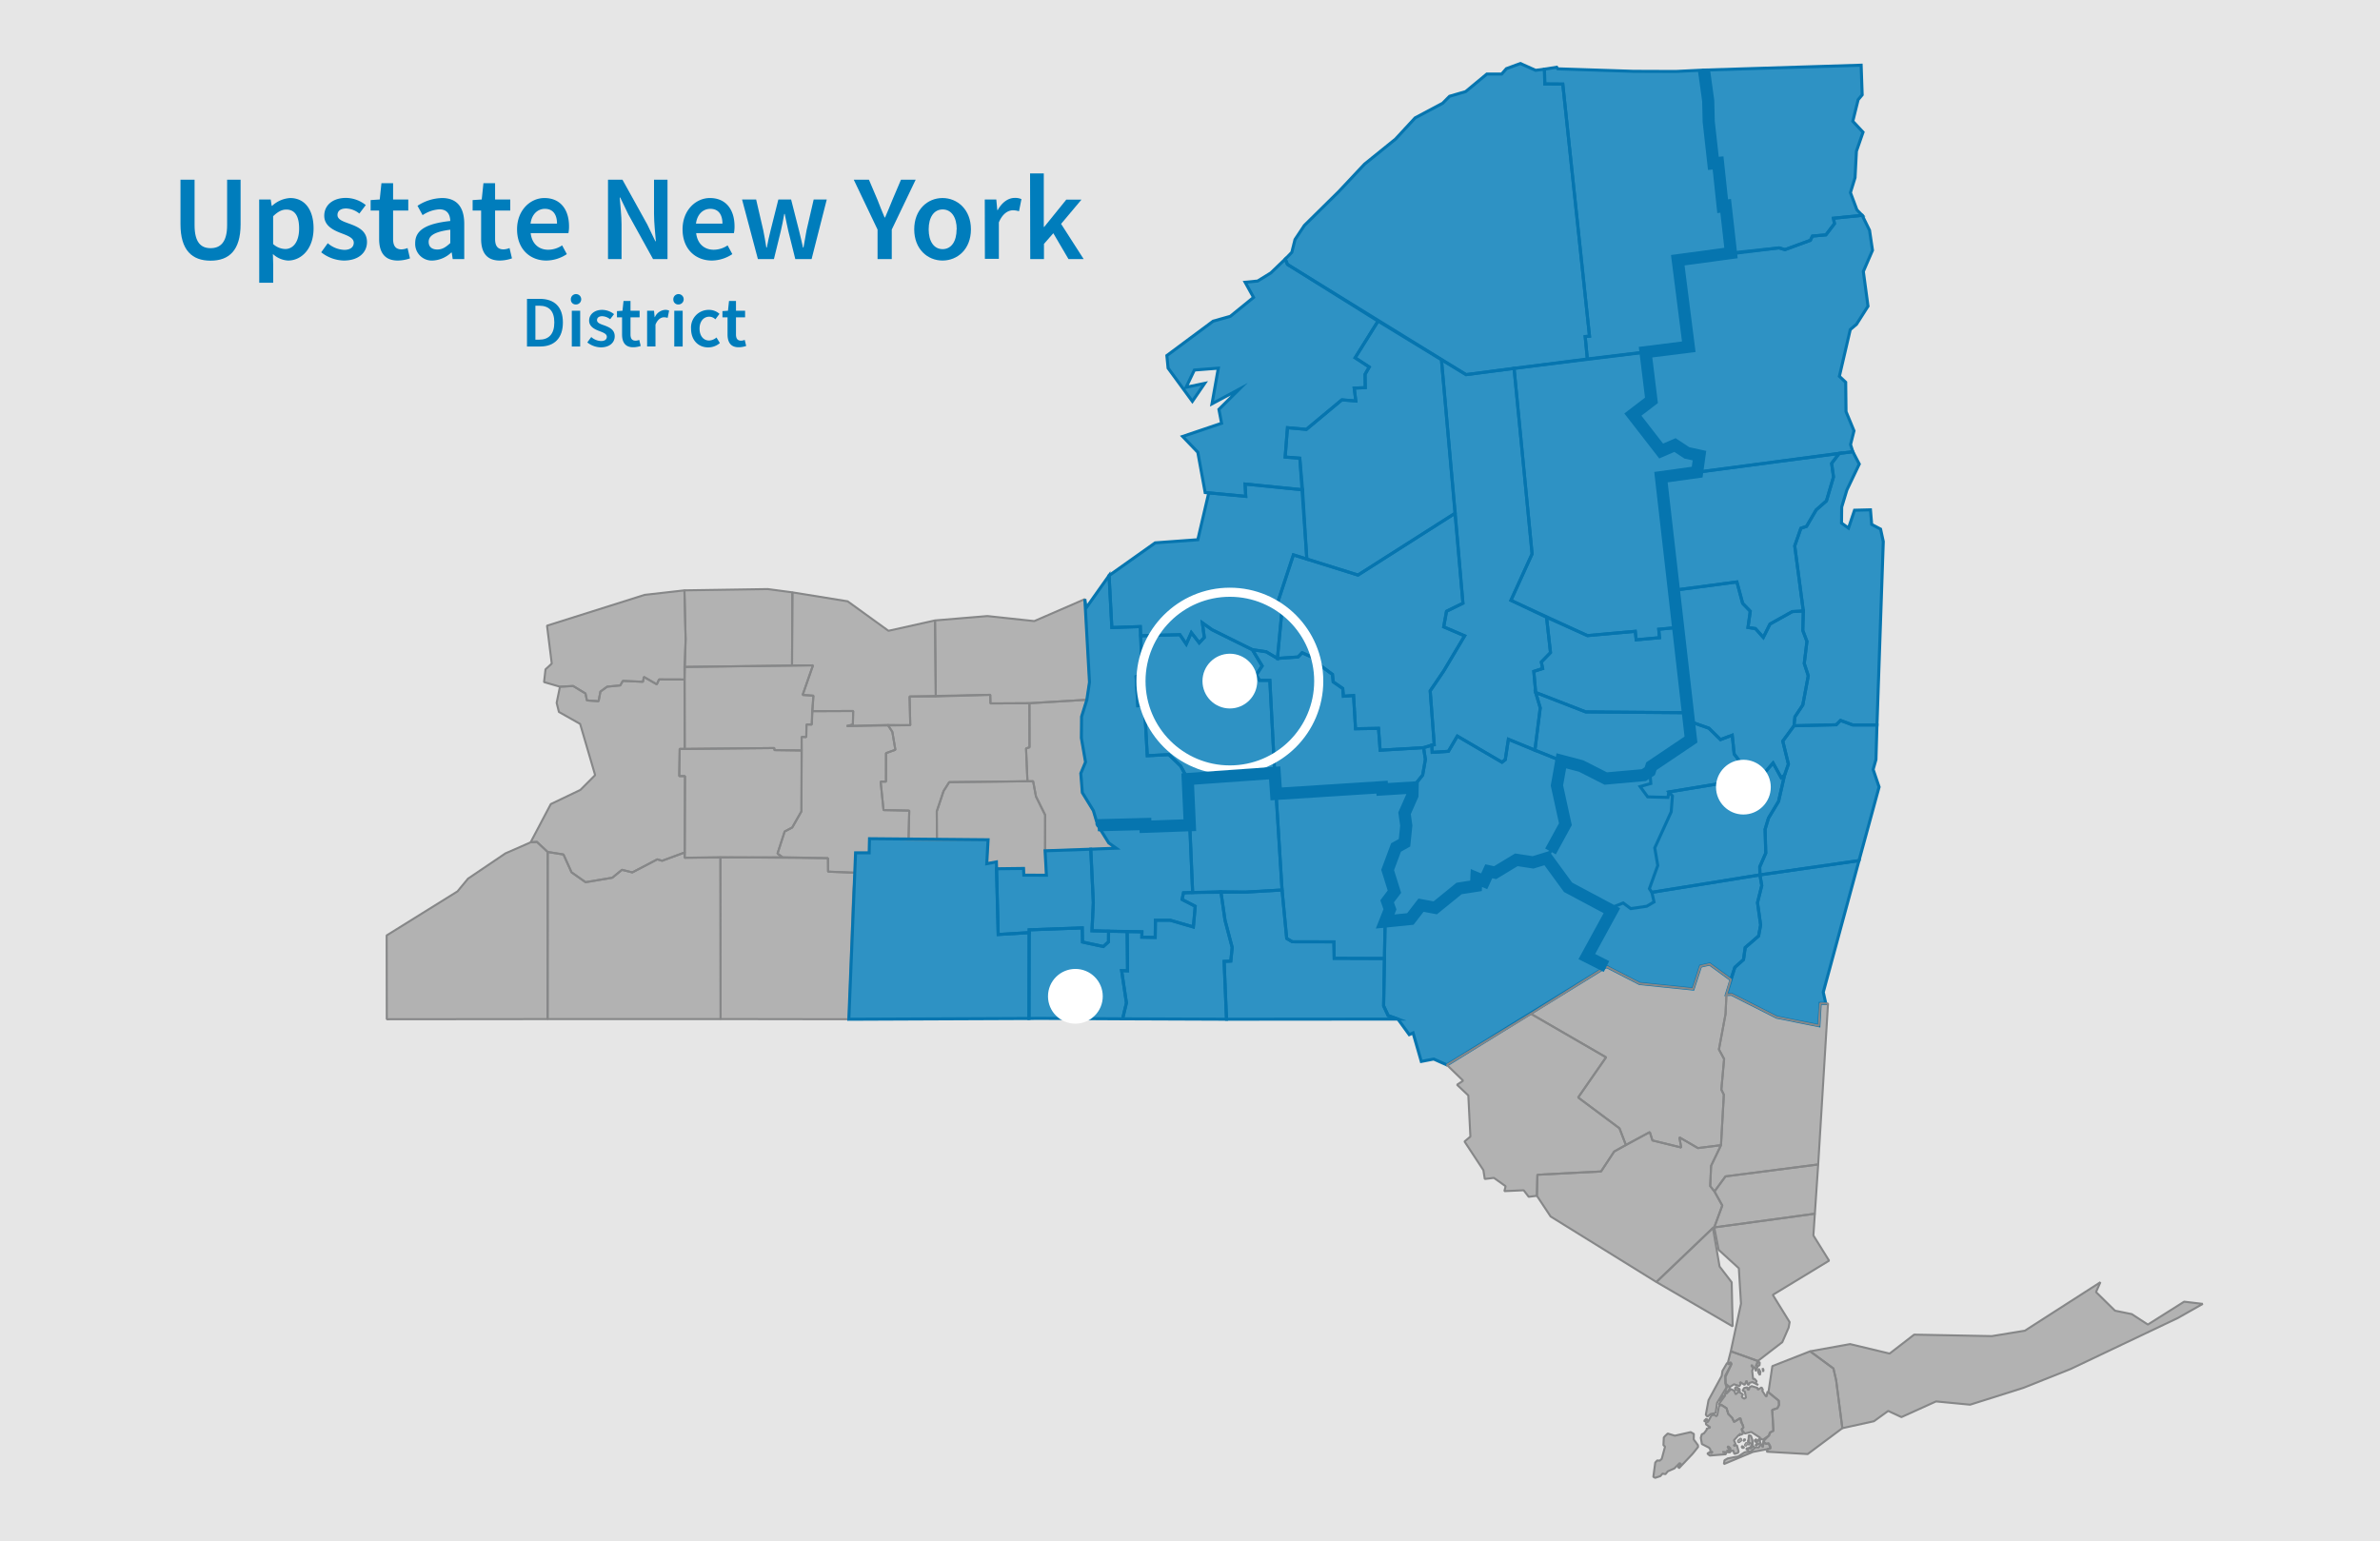 <svg xmlns="http://www.w3.org/2000/svg" viewBox="0 0 784.06 507.87"><defs><style>.cls-1{fill:#e6e6e6;}.cls-2,.cls-5{fill:#a5a5a5;}.cls-2,.cls-3{opacity:0.8;}.cls-4{fill:#007dbc;}.cls-10,.cls-6,.cls-7,.cls-9{fill:none;}.cls-6{stroke:#868788;stroke-linejoin:bevel;stroke-width:0.67px;}.cls-10,.cls-7{stroke:#0675af;}.cls-10,.cls-7,.cls-9{stroke-miterlimit:10;}.cls-8{fill:#fff;}.cls-9{stroke:#fff;stroke-width:3px;}.cls-10{stroke-width:4px;}</style></defs><g id="Background"><rect class="cls-1" x="-11.18" y="-11.39" width="804.92" height="529.99"/></g><g id="Metro_NY" data-name="Metro NY"><polygon class="cls-2" points="564.74 404.43 566.17 411.81 572.84 417.89 573.55 429.57 570.19 445.25 579.09 448.45 587.15 442.24 589.25 437.43 589.57 435.63 584.02 426.66 602.57 415.39 597.4 407.08 597.88 399.92 564.74 404.43"/><polygon class="cls-2" points="504.34 334.05 529.09 348.38 519.9 361.62 533.52 371.78 535.62 377.24 543.49 373.03 544.38 375.78 553.86 378.1 553.24 374.74 559.36 378.29 566.95 377.34 567.9 360.69 567.08 359.04 567.99 348.94 566.28 345.79 568.46 334.12 568.75 327.69 570.18 322.74 563.24 317.67 560.21 318.34 557.76 325.88 540.15 324.07 529.24 318.47 504.34 334.05"/><polygon class="cls-2" points="476.66 350.88 482.01 356.08 480 357.42 483.72 360.96 484.4 374.5 482.47 376.12 488.68 385.56 489.13 388.47 492.15 388.11 496 390.86 495.6 392.48 501.96 392.19 503.61 394.35 506.31 394.01 506.48 387.07 527.44 386 531.77 379.43 535.62 377.24 533.52 371.78 519.9 361.62 529.09 348.38 504.34 334.05 476.66 350.88"/><polygon class="cls-2" points="604 450.91 604.9 454.82 606.94 470.58 617.34 468.3 622.04 464.9 626.4 466.93 637.8 461.77 649.02 462.84 666.58 457.29 682.12 451.09 717.52 434.25 725.66 429.63 719.54 428.9 707.58 436.44 702.29 433 696.76 431.87 690.51 425.73 691.95 422.49 667.07 438.46 656.19 440.25 630.59 439.76 622.51 446 609.49 442.88 596.31 445.25 604 450.91"/><polygon class="cls-2" points="545.67 422.42 570.8 437.04 570.48 422.5 566.49 417.31 564.3 404.6 545.67 422.42"/><polygon class="cls-2" points="556.97 471.88 551.75 473.06 549.4 472.35 548.51 473.19 548.12 473.67 548 476.16 548.53 476.65 547.44 480.7 546.79 481.29 545.96 481.21 545.3 481.92 544.67 486.61 545.27 486.94 546.96 486.39 547.7 485.55 548.66 485.73 549.44 484.79 551.59 483.85 553.37 482.06 553.78 482.48 553.27 483.2 552.83 483.21 553.11 483.78 557.63 479 559.41 476.77 559.35 476.17 557.96 474.3 558.02 472.48 556.97 471.88"/><polygon class="cls-2" points="574.14 471.51 574.83 472.34 576.92 471.83 579.87 473.73 578.59 475.27 579.24 476 579.98 475.43 579.7 474.77 580.12 474.02 580.73 474.41 582.79 472.98 583.16 471.96 584.23 471.42 583.83 464.56 585.54 464 586.08 462.96 586 461.54 582.28 458.51 581.97 460.18 581.67 459.96 580.52 458.2 580.77 457.94 580.33 457.15 579.11 457.91 578.96 457.3 577.04 456.72 576.35 457.14 576.13 457.92 575.73 457.85 575.64 457.11 574.58 457.34 574.07 458.2 574.81 458.55 575.18 460.51 574.64 460.86 574.04 460.54 573.81 460.1 574.2 459.46 573.05 458.73 573.16 458.19 571.8 459.44 571.31 458.27 570.25 457.7 568.76 459.2 568.41 458.98 568.13 459.28 568.35 459.77 566.38 462.47 566.28 462.96 567 462.86 568.78 464 569.36 465.88 570.65 467.21 571.25 468.53 573.34 467.26 573.56 468.59 574.2 469.61 574.34 470.39 573.77 470.94 574.14 471.51"/><polygon class="cls-2" points="581.95 475.75 580.57 475.39 580.92 475.8 580.74 476.92 580.18 475.81 579.38 476.96 578.34 476.88 576.93 478.07 574.73 478.54 572.65 479.87 569.18 480.55 568.11 481.17 567.92 482.41 577.48 478.41 583.24 477.29 582.66 475.56 581.95 475.75"/><polygon class="cls-2" points="581.08 474.72 580.77 475.17 581.12 475.17 581.08 474.72"/><polygon class="cls-2" points="578.65 475.77 578.26 476.33 578.93 476.19 578.65 475.77"/><polygon class="cls-2" points="578.7 474.18 578.04 474.57 578.26 475.2 578.7 474.18"/><polygon class="cls-2" points="577.74 476.9 577.73 476.41 577.41 476.55 577.74 476.9"/><polygon class="cls-2" points="575.98 475.33 577.1 475.69 576.71 476.93 576.07 476.99 576.2 477.29 576.94 477.28 577.43 475.9 577.28 474.37 576.82 473.09 576.13 472.89 575.98 475.33"/><polygon class="cls-2" points="576.24 475.91 576.09 475.79 576.18 476.21 576.24 475.91"/><polygon class="cls-2" points="575.62 477.07 575.26 477.53 576.08 477.81 575.62 477.07"/><polygon class="cls-2" points="564.74 404.43 597.88 399.92 598.98 383.69 568.43 387.62 564.81 392.6 567.39 397.21 564.74 404.43"/><polygon class="cls-2" points="510.83 400.83 545.67 422.42 564.83 404.13 567.39 397.21 564.81 392.6 563.41 390.83 563.68 384.15 566.95 377.34 559.36 378.29 553.24 374.74 553.86 378.1 544.38 375.78 543.49 373.03 531.77 379.43 527.44 386 506.48 387.07 506.31 394.01 510.83 400.83"/><polygon class="cls-2" points="570.33 449.62 570.13 448.86 569.84 449.24 570.33 449.62"/><polygon class="cls-2" points="568.99 449.07 567.43 451.74 567.19 453.36 562.85 461.36 561.96 466.17 562.51 466.78 563.56 465.92 565.2 465.59 565.67 462.26 568.79 457.13 568.38 455.82 568.35 453.27 570.14 449.9 570.1 449.46 569.44 449.49 568.99 449.07"/><polygon class="cls-2" points="569.79 457.04 569.04 456.61 568.34 458.49 569.16 458.54 569.83 457.6 569.79 457.04"/><polygon class="cls-2" points="567.63 460.15 567.8 459.59 566.36 461.71 567.63 460.15"/><polygon class="cls-2" points="562.15 467.45 561.42 468.16 561.64 468.38 562.49 467.86 562.15 467.45"/><polygon class="cls-2" points="581.08 474.72 581.12 475.17 581.95 475.75 582.66 475.56 583.25 476.6 583.24 477.29 582.4 477.39 582.02 478.33 595.52 479.11 606.94 470.58 604.9 454.82 604 450.91 596.31 445.25 583.88 450.13 582.59 458.75 586 461.54 586.08 462.96 585.54 464 583.83 464.56 584.23 471.42 582.98 472.15 582.79 472.98 581.08 474.72"/><polygon class="cls-2" points="576.01 474.49 575.84 474.79 575.98 475.33 576.01 474.49"/><polygon class="cls-2" points="574.75 474.09 574.26 474.82 574.9 474.52 574.75 474.09"/><polygon class="cls-2" points="574.04 476.53 573.74 476.63 574 477.1 574.63 477.01 574.04 476.53"/><polygon class="cls-2" points="567 462.86 566.27 463.41 565.74 466.27 565.4 466.67 564.87 466.19 563.84 466.34 562.69 468.45 561.98 468.78 562.03 469.33 563.46 470.33 562.1 470.83 562.32 471.01 561.34 472.28 560.63 472.61 560.31 473.76 560.68 475.81 563.02 477.01 563.47 477.63 563.4 478.43 564.15 478.28 563.93 478.8 563.1 478.58 562.44 478.94 563.27 479.61 568.6 479.17 568.51 478.63 567.41 478.39 570.01 478.56 569.99 478.14 568.75 478 569.9 477.87 569.1 476.77 569.36 476.58 570.03 477.18 570.16 478.16 571.01 477.94 571.36 479.07 572.55 478.71 572.76 478.27 572.19 476.21 571.08 476.39 571.75 475.73 571.22 474.6 572.73 472.91 573.27 472.9 573.02 472.33 573.47 472.78 574.21 472.42 573.77 470.94 574.34 470.39 573.34 467.26 571.25 468.53 570.65 467.21 569.36 465.88 568.78 464 567 462.86"/><polygon class="cls-2" points="569.56 476.81 569.34 477.01 569.85 477.61 569.56 476.81"/><polygon class="cls-2" points="598.98 383.69 602.22 330.67 599.64 330.63 599.21 337.96 585.3 335.16 570.4 327.61 568.75 327.69 568.46 334.12 566.28 345.79 567.99 348.94 567.08 359.04 567.9 360.69 566.95 377.34 563.68 384.15 563.41 390.83 564.81 392.6 568.43 387.62 598.98 383.69"/><polygon class="cls-2" points="580.96 451.37 580.65 450.81 580.85 452 580.96 451.37"/><polygon class="cls-2" points="579.39 450.96 579.21 452.12 579.75 453.11 579.96 452.06 579.39 450.96"/><polygon class="cls-2" points="569.79 457.04 571.26 456.12 573.04 456.71 573.39 456.11 573.22 455.36 574.75 456.34 575.38 454.91 575.75 456.19 576.16 456.3 576.32 455.67 577.32 455.4 579.22 456.37 578.39 455.78 578.7 455.12 578.03 454.32 577.53 454.4 577.23 451.61 577.59 450.91 576.95 449.94 577.18 449.78 577.5 450.4 578.19 450.63 578.43 451.8 579.04 450.2 579.65 449.85 579.73 448.95 579.24 448.71 578.38 450.24 579.09 448.45 570.19 445.25 569.25 448.9 569.84 449.24 570.13 448.86 570.46 449.44 568.45 453.66 568.54 455.91 569.79 457.04"/><polygon class="cls-2" points="571.95 456.97 571.54 457.45 571.82 458.05 573.02 458.19 573.15 457.77 571.95 456.97"/></g><g id="Upstate_NY" data-name="Upstate NY" class="cls-3"><polygon class="cls-4" points="591.01 239.14 604.93 238.81 606.35 237.37 610.37 238.88 618.34 238.89 620.42 178.43 619.53 174.35 616.6 172.8 616.2 167.99 610.95 168.12 608.97 174.01 606.66 172.35 606.72 167.08 608.43 161.44 612.51 152.91 610.39 148.85 605.94 149.36 603.41 152.68 604.02 157.16 601.7 165.04 598.3 168.03 595.14 173.44 593.27 174.07 591.25 179.86 594.08 201.32 593.91 207.73 595.26 211.34 594.39 218.62 595.71 222.66 593.91 232.28 591.31 236.21 591.01 239.14"/><polygon class="cls-4" points="594.08 201.32 591.25 179.86 593.27 174.07 595.14 173.44 598.3 168.03 601.7 165.04 604.02 157.16 603.41 152.68 605.94 149.36 547.18 157.22 551.3 194.51 572.2 191.75 574.09 198.8 576.6 201.4 575.85 206.75 578.31 207.12 580.9 210.03 583.1 205.62 590.45 201.52 594.08 201.32"/><polygon class="cls-4" points="359.34 279.81 360.17 297.41 359.74 306.69 376.19 307.03 376.16 308.8 380.57 308.88 380.64 303.21 385.51 303.22 393.14 305.43 393.75 298.61 389.42 296.38 389.88 294.18 392.9 294.08 391.97 271.9 377.37 272.42 377.34 271.51 361.63 271.91 365.28 277.76 367.72 279.48 359.34 279.81"/><polygon class="cls-4" points="369.83 335.7 404.06 335.83 403.27 316.79 405.47 316.67 405.93 312.2 403.56 303.19 402.21 293.8 389.88 294.18 389.42 296.38 393.75 298.61 393.14 305.43 385.51 303.22 380.64 303.21 380.57 308.88 376.16 308.8 376.19 307.03 371.33 306.96 371.46 319.88 369.5 319.82 371.09 330.45 369.83 335.7"/><polygon class="cls-4" points="279.64 335.84 338.98 335.59 339.04 307.3 328.84 307.92 328.25 284 325.07 284.59 325.51 276.7 286.45 276.35 286.34 281 281.86 281 279.64 335.84"/><polygon class="cls-4" points="423.41 85.37 424.14 87.13 482.99 123.43 522.92 118.28 522.21 110.89 523.64 110.77 514.84 27.7 508.91 27.66 508.8 22.8 505.88 23.17 500.87 20.93 496.26 22.62 494.7 24.4 489.82 24.4 482.85 30.18 477.55 31.72 475.26 34.02 466.2 38.84 459.75 45.82 449.53 54.08 440.95 63.21 429.71 74.29 426.63 78.92 425.58 83.12 423.41 85.37"/><polygon class="cls-4" points="339.04 307.3 339.05 306.39 356.53 305.74 356.62 310.4 363.46 311.88 365.18 310.34 365.2 306.85 359.74 306.69 360.17 297.41 359.34 279.81 344.29 280.34 344.73 288.39 337.28 288.36 337.19 286.15 328.27 286.26 328.84 307.92 339.04 307.3"/><polygon class="cls-4" points="509.57 282.77 516.58 292.36 529.86 299.47 534.74 297.53 537.23 299.39 542.49 298.61 544.9 297.19 544.18 294.02 543.37 292.82 546.13 285.18 545.14 279.38 550.55 267.51 550.96 262.27 549.78 260.95 549.48 262.75 542.81 262.57 540.32 259.17 543.84 258.16 543.49 254.09 541.52 255.4 529 256.52 520.9 252.41 514.36 250.68 512.91 258.82 515.7 271.58 509.57 282.77"/><polygon class="cls-4" points="543.49 254.09 543.84 258.16 540.32 259.17 542.81 262.57 549.48 262.75 549.78 260.95 577.83 256.31 577.85 255.91 576.88 255.76 571.3 248.46 570.65 242.25 566.79 243.69 562.99 239.95 556.4 237.64 557.07 243.68 544.02 252.47 543.49 254.09"/><polygon class="cls-4" points="551.3 194.51 556.4 237.64 562.99 239.95 566.79 243.69 570.65 242.25 571.3 248.46 576.88 255.76 577.85 255.91 580.86 255.15 584.11 251.4 586.78 256.23 587.88 255.46 589.17 251.77 587.31 244.2 591.01 239.14 591.31 236.21 593.91 232.28 595.71 222.66 594.39 218.62 595.26 211.34 593.91 207.73 594.08 201.32 590.45 201.52 583.1 205.62 580.9 210.03 578.31 207.12 575.85 206.75 576.6 201.4 574.09 198.8 572.2 191.75 551.3 194.51"/><polygon class="cls-4" points="579.79 288.27 612.42 283.57 619.04 259.31 617.08 253.54 618.01 250.29 618.34 238.89 610.37 238.88 606.35 237.37 604.93 238.81 591.01 239.14 587.31 244.2 589.17 251.77 587.88 255.46 585.93 264.04 582.6 269.58 581.48 273.26 581.71 281.09 579.72 285.64 579.79 288.27"/><polygon class="cls-4" points="456.31 303.64 464.62 302.8 468.13 298.26 472.82 299.13 480.68 292.75 486.24 291.88 486.38 289.3 488.94 290.38 490.46 287.08 492.55 287.54 499.54 283.31 505.04 284.15 509.57 282.77 515.7 271.58 512.91 258.82 514.36 250.68 496.92 243.59 495.89 250.32 494.8 251.15 480.1 242.54 477.17 247.56 471.81 247.9 471.69 245.48 468.98 246.35 469.58 250.24 468.68 255.38 465.37 259.5 465.31 262.07 462.71 267.96 463.28 272.04 462.7 277.68 459.9 279.25 457.14 286.66 459.36 293.8 456.97 296.99 457.9 299.62 456.31 303.64"/><polygon class="cls-4" points="365.37 189.65 366.28 206.78 375.66 206.46 375.8 209.49 388.69 209.13 390.8 212.23 392.47 208.45 395.08 211.82 396.74 210.03 396.11 205.23 399.28 207.49 412.56 214.06 417.14 214.76 420.83 216.95 422.44 199.96 420.64 199.35 426.1 182.83 430.52 184.21 429.12 161.38 410.17 159.49 410.4 163.55 398.21 162.39 394.61 177.84 380.56 178.87 365.37 189.65"/><polygon class="cls-4" points="375.8 209.49 376.23 222.3 374.28 222.95 374.84 232.55 377.03 232.42 377.96 249.01 385.05 248.64 388.92 252.36 391.28 256.69 419.93 254.66 418.33 224.18 414.97 224.19 413.84 222.4 415.8 219.43 412.56 214.06 399.28 207.49 396.11 205.23 396.74 210.03 395.08 211.82 392.47 208.45 390.8 212.23 388.69 209.13 375.8 209.49"/><polygon class="cls-4" points="420.83 216.95 427.63 216.47 428.96 215.08 434.26 217.43 434.19 218.68 438.96 222.21 439.2 224.66 442.35 226.86 442.56 229.41 445.91 229.18 446.56 240.12 454.13 239.99 454.66 247.2 468.98 246.35 472.49 245.4 471.16 227.64 475.63 221.06 482.51 209.51 475.61 206.55 476.54 201.41 481.95 198.76 479.4 169.09 447.37 189.48 426.1 182.83 420.64 199.35 422.44 199.96 420.83 216.95"/><polygon class="cls-4" points="514.36 250.68 520.9 252.41 529 256.52 541.52 255.4 543.49 254.09 544.02 252.47 557.07 243.68 556.04 234.84 522.39 234.57 505.91 228.16 507.41 233.25 505.66 247.21 514.36 250.68"/><polygon class="cls-4" points="419.93 254.66 420.4 261.59 455.3 259.36 455.35 260.11 465.37 259.5 468.68 255.38 469.58 250.24 468.98 246.35 454.66 247.2 454.13 239.99 446.56 240.12 445.91 229.18 442.56 229.41 442.35 226.86 439.2 224.66 438.96 222.21 434.19 218.68 434.26 217.43 428.96 215.08 427.63 216.47 420.83 216.95 417.14 214.76 412.56 214.06 415.8 219.43 413.84 222.4 414.97 224.19 418.33 224.18 419.93 254.66"/><polygon class="cls-4" points="430.52 184.21 447.37 189.48 479.4 169.09 474.87 118.54 453.98 105.8 446.43 117.89 451.08 120.93 449.7 123.34 449.77 127.73 446.12 127.88 446.66 132.13 442.06 131.75 430.36 141.48 424.14 140.93 423.38 150.6 428.2 150.97 430.52 184.21"/><polygon class="cls-4" points="397.03 162.3 410.4 163.55 410.17 159.49 429.12 161.38 428.2 150.97 423.38 150.6 424.14 140.93 430.36 141.48 442.06 131.75 446.66 132.13 446.12 127.88 449.77 127.73 449.7 123.34 451.08 120.93 446.43 117.89 453.98 105.8 424.14 87.13 423.41 85.37 418.67 89.92 414.33 92.6 410.2 93 412.97 98 405.31 104.23 399.65 105.83 384.4 117.16 384.81 121.28 392.81 132.23 396.85 126.33 390.75 127.6 393.47 121.92 401.36 121.31 399.28 133.05 408.28 128.22 401.56 134.89 402.44 139.47 389.6 143.81 394.6 149.01 397.03 162.3"/><polygon class="cls-4" points="505.66 247.21 507.41 233.25 505.91 228.16 505.29 221.22 508.21 220.29 507.77 218.14 510.79 215.03 509.49 203.4 497.75 197.81 504.73 182.51 498.78 121.36 482.99 123.43 474.87 118.54 481.95 198.76 476.54 201.41 475.61 206.55 482.51 209.51 475.63 221.06 471.16 227.64 472.49 245.4 471.69 245.48 471.81 247.9 477.17 247.56 480.1 242.54 494.8 251.15 495.89 250.32 496.92 243.59 505.66 247.21"/><polygon class="cls-4" points="498.78 121.36 504.73 182.51 497.75 197.81 522.96 209.43 538.72 208.02 539.02 210.82 546.7 210.12 546.45 207.34 552.82 206.73 547.18 157.22 559.11 155.56 559.86 150.13 555.71 149.22 551.8 146.64 547.25 148.61 537.93 136.6 544.05 131.91 542.09 116.04 498.78 121.36"/><polygon class="cls-4" points="529.24 318.47 540.15 324.07 557.76 325.88 560.21 318.34 563.24 317.67 570.18 322.74 571.53 318.73 574.37 316.2 574.94 312.22 579.35 308.4 580.02 304.79 578.99 297.41 580.39 291.79 579.79 288.27 544.18 294.02 544.9 297.19 542.49 298.61 537.23 299.39 534.74 297.53 529.86 299.47 531.01 300.07 522.76 315.18 529.24 318.47"/><polygon class="cls-4" points="556.04 234.84 552.82 206.73 546.45 207.34 546.7 210.12 539.02 210.82 538.72 208.02 522.96 209.43 509.49 203.4 510.79 215.03 507.77 218.14 508.21 220.29 505.29 221.22 505.91 228.16 522.39 234.57 556.04 234.84"/><polygon class="cls-4" points="508.8 22.8 508.91 27.66 514.84 27.7 523.64 110.77 522.21 110.89 522.92 118.28 556.34 114.25 552.72 85.74 570.25 83.37 568.5 67.82 567.51 67.96 565.99 53.69 564.45 53.83 562.91 40.06 562.75 33.22 561.35 23.09 552.05 23.55 538.05 23.5 513.19 22.68 512.82 22.16 508.8 22.8"/><polygon class="cls-4" points="559.11 155.56 610.39 148.85 609.64 146.47 610.77 141.95 608.15 135.63 608.04 125.95 605.96 123.99 609.54 108.6 611.6 106.85 615.39 100.89 613.85 89.45 616.87 82.47 615.89 75.88 613.47 70.95 604 71.91 604.34 73.71 601.52 77.39 597.08 77.79 596.39 79.19 588.04 82.25 586.07 81.68 552.72 85.74 556.34 114.25 542.09 116.04 544.05 131.91 537.93 136.6 547.25 148.61 551.8 146.64 555.71 149.22 559.86 150.13 559.11 155.56"/><polygon class="cls-4" points="460.53 335.78 464.26 340.91 465.52 340.34 468.23 349.74 472.31 348.95 476.66 350.88 529.24 318.47 522.76 315.18 531.01 300.07 516.58 292.36 509.57 282.77 505.04 284.15 499.54 283.31 492.55 287.54 490.46 287.08 488.94 290.38 486.38 289.3 486.24 291.88 480.68 292.75 472.82 299.13 468.13 298.26 464.62 302.8 456.31 303.64 455.82 331.44 457.31 334.63 460.53 335.78"/><polygon class="cls-4" points="391.28 256.69 392.9 294.08 410.41 293.93 422.36 293.25 419.93 254.66 391.28 256.69"/><polygon class="cls-4" points="601.49 330.66 600.65 326.93 612.42 283.57 579.79 288.27 580.39 291.79 578.99 297.41 580.02 304.79 579.35 308.4 574.94 312.22 574.37 316.2 571.53 318.73 568.75 327.69 570.4 327.61 585.3 335.16 599.21 337.96 599.64 330.63 601.49 330.66"/><polygon class="cls-4" points="561.35 23.09 562.75 33.22 562.91 40.06 564.45 53.83 565.99 53.69 567.51 67.96 568.5 67.82 570.25 83.37 586.07 81.68 588.04 82.25 596.39 79.19 597.08 77.79 601.52 77.39 604.34 73.71 604 71.91 613.47 70.95 611.74 69.16 609.6 63.47 611.12 58.54 611.57 49.83 613.75 43.56 610.38 39.95 612.14 32.84 613.47 31.25 613.13 21.48 561.35 23.09"/><polygon class="cls-4" points="422.36 293.25 423.89 309.22 425.73 310.31 439.44 310.34 439.53 315.77 456.08 315.83 456.31 303.64 457.9 299.62 456.97 296.99 459.36 293.8 457.14 286.66 459.9 279.25 462.7 277.68 463.28 272.04 462.71 267.96 465.31 262.07 465.37 259.5 455.35 260.11 455.3 259.36 420.4 261.59 422.36 293.25"/><polygon class="cls-4" points="341.9 335.55 369.83 335.7 371.09 330.45 369.5 319.82 371.46 319.88 371.33 306.96 365.2 306.85 365.18 310.34 363.46 311.88 356.62 310.4 356.53 305.74 339.05 306.39 338.98 335.59 341.9 335.55"/><polygon class="cls-4" points="358.05 230.58 356.31 236.14 356.25 243.19 357.62 251.11 356.06 254.83 356.56 261.17 360.2 267.1 361.63 271.91 377.34 271.51 377.37 272.42 391.97 271.9 391.28 256.69 388.92 252.36 385.05 248.64 377.96 249.01 377.03 232.42 374.84 232.55 374.28 222.95 376.23 222.3 375.66 206.46 366.28 206.78 365.37 189.65 357.82 200.3 357.39 197.41 358.92 224.77 358.05 230.58"/><polygon class="cls-4" points="402.21 293.8 403.56 303.19 405.93 312.2 405.47 316.67 403.27 316.79 404.06 335.83 460.53 335.78 457.31 334.63 455.82 331.44 456.08 315.83 439.53 315.77 439.44 310.34 425.73 310.31 423.89 309.22 422.36 293.25 410.41 293.93 402.21 293.8"/><polygon class="cls-4" points="579.79 288.27 579.72 285.64 581.71 281.09 581.48 273.26 582.6 269.58 585.93 264.04 587.88 255.46 586.78 256.23 584.11 251.4 580.86 255.15 577.85 255.91 577.83 256.31 549.78 260.95 550.96 262.27 550.55 267.51 545.14 279.38 546.13 285.18 543.37 292.82 544.18 294.02 579.79 288.27"/></g><g id="Buffalo" class="cls-3"><polygon class="cls-5" points="308.65 276.75 325.51 276.7 325.07 284.59 328.25 284 328.27 286.26 337.19 286.15 337.28 288.36 344.73 288.39 344.29 280.34 344.31 268.54 341.28 262.43 340.35 257.41 312.7 257.72 310.84 260.67 308.61 267.34 308.65 276.75"/><polygon class="cls-5" points="225.57 246.77 223.91 246.75 223.77 255.72 225.66 255.74 225.55 282.63 257.78 282.44 256.14 281.25 258.5 273.98 260.98 272.67 264.02 267.34 264.12 247.28 255.09 247.16 255.1 246.48 225.57 246.77"/><polygon class="cls-5" points="308.28 229.48 326.23 228.94 326.29 231.78 339.13 231.71 358.05 230.58 358.92 224.77 357.39 197.41 340.73 204.65 325.29 202.99 308.03 204.43 308.28 229.48"/><polygon class="cls-5" points="338.48 257.42 340.35 257.41 341.28 262.43 344.31 268.54 344.29 280.34 367.72 279.48 365.28 277.76 361.63 271.91 360.2 267.1 356.56 261.17 356.06 254.83 357.62 251.11 356.25 243.19 356.31 236.14 358.05 230.58 339.13 231.71 339.16 246.24 338.01 246.6 338.48 257.42"/><polygon class="cls-5" points="225.48 219.75 260.92 219.29 261.04 195.18 252.93 194.1 225.48 194.52 225.87 210.66 225.48 219.75"/><polygon class="cls-5" points="299.31 276.66 308.65 276.75 308.61 267.34 310.84 260.67 312.7 257.72 338.48 257.42 338.01 246.6 339.16 246.24 339.13 231.71 326.29 231.78 326.23 228.94 299.65 229.49 299.87 238.95 292.46 238.86 293.97 241.15 294.97 247.05 291.89 248.16 291.88 257.55 290.1 257.53 291.07 266.92 299.54 267.1 299.31 276.66"/><polygon class="cls-5" points="180.21 206.16 181.77 218.65 179.71 220.55 179.23 224.75 184.47 226.27 188.82 226.04 192.88 228.5 193.35 230.79 197.19 231.05 197.8 227.86 200.02 226.26 204.34 225.84 205.19 224.35 211.81 224.65 212.12 223.04 216.36 225.49 217.12 223.87 225.56 223.9 225.87 210.66 225.48 194.52 212.36 196.01 180.21 206.16"/><polygon class="cls-5" points="267.54 234.33 281.07 234.27 280.97 238.73 278.94 239.22 299.87 238.95 299.65 229.49 308.28 229.48 308.03 204.43 292.69 207.86 279.24 198.13 261.04 195.18 260.92 219.29 267.83 219.23 264.42 228.98 267.97 229.23 267.54 234.33"/><polygon class="cls-5" points="281.67 287.56 281.86 281 286.34 281 286.45 276.35 299.31 276.66 299.54 267.1 291.07 266.92 290.1 257.53 291.88 257.55 291.89 248.16 294.97 247.05 293.97 241.15 292.46 238.86 278.94 239.22 280.97 238.73 281.07 234.27 267.54 234.33 267.42 238.75 265.69 238.7 265.62 242.86 264.08 242.8 264.02 267.34 260.98 272.67 258.5 273.98 256.14 281.25 257.78 282.44 272.77 282.77 272.8 287.21 281.67 287.56"/><polygon class="cls-5" points="225.48 219.75 225.57 246.77 255.1 246.48 255.09 247.16 264.12 247.28 264.08 242.8 265.62 242.86 265.69 238.7 267.42 238.75 267.97 229.23 264.42 228.98 267.83 219.23 225.48 219.75"/><polygon class="cls-5" points="180.43 280.72 185.63 281.55 188.29 287.43 192.9 290.69 201.71 289.21 204.91 286.6 208.31 287.46 216.55 283.15 218.12 283.63 225.6 280.87 225.66 255.74 223.77 255.72 223.91 246.75 225.57 246.77 225.56 223.9 217.12 223.87 216.36 225.49 212.12 223.04 211.81 224.65 205.19 224.35 204.34 225.84 200.02 226.26 197.8 227.86 197.19 231.05 193.35 230.79 192.88 228.5 188.82 226.04 184.47 226.27 183.38 231.59 184.13 234.59 191.12 238.53 196.06 255.4 191.21 260.27 181.46 264.94 174.8 277.55 176.88 277.41 180.43 280.72"/><polygon class="cls-5" points="127.38 308.22 127.42 335.84 180.4 335.79 180.43 280.72 176.88 277.41 174.8 277.55 166.5 281.19 154.19 289.5 150.71 293.71 127.38 308.22"/><polygon class="cls-5" points="180.4 335.79 237.39 335.78 237.34 282.44 225.55 282.63 225.6 280.87 218.12 283.63 216.55 283.15 208.31 287.46 204.91 286.6 201.71 289.21 192.9 290.69 188.29 287.43 185.63 281.55 180.43 280.72 180.4 335.79"/><polygon class="cls-5" points="237.39 335.78 279.64 335.84 281.07 294.46 281.67 287.56 272.8 287.21 272.77 282.77 237.34 282.44 237.39 335.78"/></g><g id="Buffalo_Outline" data-name="Buffalo Outline"><polygon class="cls-6" points="581.08 474.72 580.77 475.17 581.12 475.17 581.08 474.72"/><polygon class="cls-6" points="575.98 475.33 577.1 475.69 576.71 476.94 576.07 476.99 576.2 477.29 576.95 477.28 577.43 475.9 577.28 474.37 576.82 473.09 576.13 472.89 575.98 475.33"/><polygon class="cls-6" points="576.24 475.91 576.09 475.79 576.18 476.21 576.24 475.91"/><polygon class="cls-6" points="575.62 477.07 575.26 477.53 576.08 477.81 575.62 477.07"/><polygon class="cls-6" points="570.33 449.62 570.13 448.86 569.84 449.24 570.33 449.62"/><polygon class="cls-6" points="569.79 457.04 569.04 456.61 568.34 458.49 569.16 458.54 569.83 457.6 569.79 457.04"/><polygon class="cls-6" points="567.63 460.15 567.8 459.59 566.37 461.71 567.63 460.15"/><polygon class="cls-6" points="562.15 467.45 561.42 468.16 561.64 468.38 562.49 467.86 562.15 467.45"/><polygon class="cls-6" points="576.01 474.49 575.84 474.79 575.98 475.33 576.01 474.49"/><polygon class="cls-6" points="575.28 475.4 574.85 476.1 575.08 476.43 575.7 475.73 575.28 475.4"/><polygon class="cls-6" points="572.96 475.18 573.61 474.66 573.52 473.93 572.59 474.68 572.59 475.16 572.96 475.18"/><polygon class="cls-6" points="569.56 476.8 569.34 477.01 569.85 477.61 569.56 476.8"/><polygon class="cls-6" points="580.96 451.37 580.65 450.81 580.85 452 580.96 451.37"/><polygon class="cls-6" points="579.39 450.96 579.21 452.12 579.75 453.11 579.96 452.06 579.39 450.96"/><polygon class="cls-6" points="571.95 456.97 571.54 457.45 571.82 458.05 573.02 458.19 573.15 457.77 571.95 456.97"/><polygon class="cls-6" points="308.65 276.75 325.51 276.7 325.07 284.59 328.25 284 328.28 286.26 337.19 286.15 337.28 288.36 344.73 288.39 344.29 280.34 344.31 268.54 341.28 262.43 340.35 257.41 312.7 257.72 310.84 260.67 308.61 267.34 308.65 276.75"/><polygon class="cls-6" points="225.57 246.77 223.91 246.75 223.77 255.72 225.66 255.74 225.55 282.63 257.78 282.44 256.14 281.25 258.5 273.98 260.98 272.67 264.02 267.34 264.12 247.28 255.1 247.16 255.1 246.48 225.57 246.77"/><polygon class="cls-6" points="308.28 229.48 326.23 228.94 326.29 231.78 339.13 231.71 358.05 230.58 358.92 224.77 357.39 197.41 340.73 204.65 325.3 202.99 308.03 204.43 308.28 229.48"/><polygon class="cls-6" points="338.48 257.42 340.35 257.41 341.28 262.43 344.31 268.54 344.29 280.34 367.72 279.48 365.28 277.76 361.63 271.91 360.2 267.1 356.56 261.17 356.06 254.83 357.62 251.11 356.25 243.19 356.31 236.14 358.05 230.58 339.13 231.71 339.16 246.24 338.02 246.6 338.48 257.42"/><polygon class="cls-6" points="225.48 219.75 260.92 219.29 261.04 195.18 252.93 194.1 225.48 194.52 225.87 210.66 225.48 219.75"/><polygon class="cls-6" points="299.31 276.66 308.65 276.75 308.61 267.34 310.84 260.67 312.7 257.72 338.48 257.42 338.02 246.6 339.16 246.24 339.13 231.71 326.29 231.78 326.23 228.94 299.65 229.49 299.88 238.95 292.47 238.86 293.97 241.15 294.97 247.05 291.89 248.16 291.88 257.55 290.11 257.53 291.07 266.92 299.54 267.1 299.31 276.66"/><polygon class="cls-6" points="180.21 206.16 181.77 218.65 179.71 220.55 179.23 224.75 184.47 226.27 188.82 226.04 192.88 228.5 193.35 230.79 197.2 231.05 197.8 227.87 200.02 226.26 204.34 225.84 205.19 224.35 211.82 224.65 212.12 223.04 216.37 225.49 217.12 223.87 225.56 223.9 225.87 210.66 225.48 194.52 212.36 196.01 180.21 206.16"/><polygon class="cls-6" points="267.54 234.33 281.07 234.27 280.97 238.73 278.94 239.23 299.88 238.95 299.65 229.49 308.28 229.48 308.03 204.43 292.69 207.85 279.24 198.13 261.04 195.18 260.92 219.29 267.83 219.23 264.42 228.98 267.97 229.23 267.54 234.33"/><polygon class="cls-6" points="281.67 287.56 281.86 281 286.34 281 286.45 276.35 299.31 276.66 299.54 267.1 291.07 266.92 290.11 257.53 291.88 257.55 291.89 248.16 294.97 247.05 293.97 241.15 292.47 238.86 278.94 239.23 280.97 238.73 281.07 234.27 267.54 234.33 267.42 238.75 265.69 238.7 265.62 242.86 264.08 242.8 264.02 267.34 260.98 272.67 258.5 273.98 256.14 281.25 257.78 282.44 272.77 282.77 272.8 287.21 281.67 287.56"/><polygon class="cls-6" points="225.48 219.75 225.57 246.77 255.1 246.48 255.1 247.16 264.12 247.28 264.08 242.8 265.62 242.86 265.69 238.7 267.42 238.75 267.97 229.23 264.42 228.98 267.83 219.23 225.48 219.75"/><polygon class="cls-6" points="180.43 280.72 185.63 281.55 188.29 287.43 192.91 290.69 201.71 289.21 204.91 286.6 208.31 287.46 216.55 283.15 218.12 283.63 225.6 280.87 225.66 255.74 223.77 255.72 223.91 246.75 225.57 246.77 225.56 223.9 217.12 223.87 216.37 225.49 212.12 223.04 211.82 224.65 205.19 224.35 204.34 225.84 200.02 226.26 197.8 227.87 197.2 231.05 193.35 230.79 192.88 228.5 188.82 226.04 184.47 226.27 183.38 231.59 184.13 234.59 191.12 238.53 196.06 255.4 191.21 260.27 181.46 264.94 174.8 277.55 176.88 277.41 180.43 280.72"/><polygon class="cls-6" points="127.38 308.22 127.42 335.84 180.4 335.79 180.43 280.72 176.88 277.41 174.8 277.55 166.5 281.19 154.2 289.5 150.71 293.71 127.38 308.22"/><polygon class="cls-6" points="180.4 335.79 237.4 335.78 237.34 282.44 225.55 282.63 225.6 280.87 218.12 283.63 216.55 283.15 208.31 287.46 204.91 286.6 201.71 289.21 192.91 290.69 188.29 287.43 185.63 281.55 180.43 280.72 180.4 335.79"/><polygon class="cls-6" points="237.4 335.78 279.64 335.84 281.07 294.46 281.67 287.56 272.8 287.21 272.77 282.77 237.34 282.44 237.4 335.78"/></g><g id="Upstate_Outline" data-name="Upstate Outline"><polygon class="cls-7" points="591.01 239.14 604.93 238.81 606.35 237.38 610.37 238.88 618.34 238.89 620.42 178.43 619.53 174.34 616.6 172.8 616.2 167.99 610.95 168.12 608.97 174.01 606.66 172.35 606.72 167.08 608.43 161.44 612.51 152.91 610.39 148.85 605.94 149.36 603.41 152.68 604.02 157.16 601.7 165.04 598.3 168.03 595.14 173.44 593.27 174.07 591.25 179.86 594.08 201.32 593.91 207.73 595.27 211.34 594.39 218.62 595.71 222.66 593.91 232.28 591.31 236.21 591.01 239.14"/><polygon class="cls-7" points="594.08 201.32 591.25 179.86 593.27 174.07 595.14 173.44 598.3 168.03 601.7 165.04 604.02 157.16 603.41 152.68 605.94 149.36 547.18 157.22 551.3 194.51 572.2 191.75 574.09 198.8 576.6 201.4 575.85 206.75 578.31 207.12 580.9 210.03 583.1 205.62 590.45 201.52 594.08 201.32"/><polygon class="cls-7" points="359.34 279.81 360.18 297.41 359.74 306.69 376.2 307.03 376.16 308.8 380.57 308.88 380.64 303.21 385.51 303.22 393.14 305.43 393.75 298.61 389.42 296.38 389.89 294.18 392.9 294.08 391.97 271.9 377.37 272.42 377.34 271.51 361.63 271.91 365.28 277.76 367.72 279.48 359.34 279.81"/><polygon class="cls-7" points="369.83 335.7 404.06 335.83 403.27 316.79 405.47 316.67 405.93 312.2 403.56 303.19 402.21 293.8 389.89 294.18 389.42 296.38 393.75 298.61 393.14 305.43 385.51 303.22 380.64 303.21 380.57 308.88 376.16 308.8 376.2 307.03 371.33 306.96 371.46 319.88 369.5 319.82 371.09 330.45 369.83 335.7"/><polygon class="cls-7" points="279.64 335.84 338.99 335.59 339.04 307.3 328.84 307.92 328.25 284 325.07 284.59 325.51 276.7 286.45 276.35 286.34 281 281.86 281 279.64 335.84"/><polygon class="cls-7" points="423.41 85.37 424.14 87.13 482.99 123.44 522.93 118.28 522.22 110.89 523.64 110.77 514.84 27.7 508.91 27.66 508.8 22.8 505.88 23.17 500.87 20.93 496.26 22.62 494.71 24.4 489.82 24.4 482.85 30.18 477.55 31.72 475.26 34.02 466.2 38.84 459.75 45.82 449.53 54.08 440.95 63.21 429.71 74.29 426.63 78.92 425.58 83.13 423.41 85.37"/><polygon class="cls-6" points="509.57 282.77 516.58 292.36 529.86 299.47 534.74 297.53 537.23 299.39 542.49 298.61 544.9 297.19 544.18 294.02 543.37 292.82 546.13 285.18 545.14 279.38 550.55 267.51 550.96 262.27 549.78 260.95 549.48 262.75 542.81 262.57 540.32 259.17 543.84 258.16 543.5 254.09 541.52 255.4 529 256.52 520.9 252.41 514.36 250.68 512.91 258.82 515.7 271.58 509.57 282.77"/><polygon class="cls-7" points="543.5 254.09 543.84 258.16 540.32 259.17 542.81 262.57 549.48 262.75 549.78 260.95 577.83 256.31 577.85 255.91 576.88 255.76 571.3 248.46 570.66 242.25 566.8 243.69 562.99 239.95 556.41 237.64 557.07 243.68 544.02 252.47 543.5 254.09"/><polygon class="cls-7" points="551.3 194.51 556.41 237.64 562.99 239.95 566.8 243.69 570.66 242.25 571.3 248.46 576.88 255.76 577.85 255.91 580.87 255.15 584.11 251.4 586.78 256.23 587.88 255.46 589.17 251.77 587.31 244.2 591.01 239.14 591.31 236.21 593.91 232.28 595.71 222.66 594.39 218.62 595.27 211.34 593.91 207.73 594.08 201.32 590.45 201.52 583.1 205.62 580.9 210.03 578.31 207.12 575.85 206.75 576.6 201.4 574.09 198.8 572.2 191.75 551.3 194.51"/><polygon class="cls-7" points="579.79 288.27 612.42 283.57 619.04 259.31 617.08 253.54 618.01 250.29 618.34 238.89 610.37 238.88 606.35 237.38 604.93 238.81 591.01 239.14 587.31 244.2 589.17 251.77 587.88 255.46 585.93 264.04 582.6 269.58 581.49 273.26 581.71 281.09 579.72 285.64 579.79 288.27"/><polygon class="cls-7" points="456.31 303.64 464.62 302.8 468.13 298.26 472.82 299.13 480.68 292.75 486.25 291.88 486.38 289.3 488.94 290.38 490.46 287.08 492.55 287.54 499.54 283.31 505.04 284.15 509.57 282.77 515.7 271.58 512.91 258.82 514.36 250.68 496.92 243.59 495.89 250.32 494.8 251.15 480.1 242.54 477.17 247.56 471.81 247.9 471.69 245.48 468.98 246.35 469.58 250.24 468.68 255.38 465.37 259.5 465.31 262.07 462.71 267.96 463.28 272.04 462.7 277.68 459.9 279.25 457.14 286.66 459.37 293.8 456.97 296.99 457.9 299.62 456.31 303.64"/><polygon class="cls-7" points="365.37 189.65 366.28 206.78 375.66 206.46 375.8 209.49 388.69 209.13 390.8 212.23 392.47 208.45 395.08 211.82 396.74 210.03 396.11 205.23 399.28 207.49 412.57 214.07 417.14 214.76 420.83 216.95 422.44 199.96 420.64 199.35 426.1 182.83 430.52 184.21 429.12 161.38 410.17 159.49 410.4 163.55 398.21 162.39 394.61 177.84 380.56 178.87 365.37 189.65"/><polygon class="cls-7" points="375.8 209.49 376.23 222.3 374.28 222.96 374.84 232.55 377.03 232.42 377.96 249.01 385.05 248.64 388.92 252.36 391.28 256.69 419.93 254.66 418.33 224.18 414.97 224.19 413.84 222.4 415.8 219.43 412.57 214.07 399.28 207.49 396.11 205.23 396.74 210.03 395.08 211.82 392.47 208.45 390.8 212.23 388.69 209.13 375.8 209.49"/><polygon class="cls-7" points="420.83 216.95 427.63 216.47 428.96 215.08 434.26 217.43 434.19 218.68 438.96 222.21 439.2 224.66 442.35 226.86 442.56 229.41 445.91 229.18 446.56 240.13 454.13 239.99 454.67 247.2 468.98 246.35 472.49 245.4 471.16 227.64 475.63 221.06 482.51 209.51 475.61 206.55 476.54 201.41 481.95 198.76 479.4 169.09 447.37 189.48 426.1 182.83 420.64 199.35 422.44 199.96 420.83 216.95"/><polygon class="cls-7" points="514.36 250.68 520.9 252.41 529 256.52 541.52 255.4 543.5 254.09 544.02 252.47 557.07 243.68 556.04 234.84 522.39 234.57 505.91 228.17 507.41 233.25 505.66 247.21 514.36 250.68"/><polygon class="cls-7" points="419.93 254.66 420.41 261.59 455.3 259.36 455.35 260.12 465.37 259.5 468.68 255.38 469.58 250.24 468.98 246.35 454.67 247.2 454.13 239.99 446.56 240.13 445.91 229.18 442.56 229.41 442.35 226.86 439.2 224.66 438.96 222.21 434.19 218.68 434.26 217.43 428.96 215.08 427.63 216.47 420.83 216.95 417.14 214.76 412.57 214.07 415.8 219.43 413.84 222.4 414.97 224.19 418.33 224.18 419.93 254.66"/><polygon class="cls-7" points="430.52 184.21 447.37 189.48 479.4 169.09 474.87 118.54 453.98 105.8 446.43 117.89 451.08 120.93 449.7 123.34 449.77 127.73 446.12 127.88 446.66 132.13 442.06 131.75 430.37 141.48 424.14 140.93 423.38 150.6 428.2 150.97 430.52 184.21"/><polygon class="cls-7" points="397.03 162.3 410.4 163.55 410.17 159.49 429.12 161.38 428.2 150.97 423.38 150.6 424.14 140.93 430.37 141.48 442.06 131.75 446.66 132.13 446.12 127.88 449.77 127.73 449.7 123.34 451.08 120.93 446.43 117.89 453.98 105.8 424.14 87.13 423.41 85.37 418.67 89.92 414.33 92.6 410.2 93 412.97 98 405.31 104.23 399.65 105.83 384.41 117.16 384.81 121.28 392.81 132.23 396.85 126.33 390.75 127.6 393.47 121.92 401.36 121.31 399.28 133.05 408.28 128.22 401.56 134.89 402.44 139.47 389.61 143.81 394.6 149.01 397.03 162.3"/><polygon class="cls-7" points="505.66 247.21 507.41 233.25 505.91 228.17 505.29 221.22 508.21 220.29 507.77 218.14 510.79 215.03 509.49 203.4 497.76 197.81 504.73 182.51 498.79 121.36 482.99 123.44 474.87 118.54 481.95 198.76 476.54 201.41 475.61 206.55 482.51 209.51 475.63 221.06 471.16 227.64 472.49 245.4 471.69 245.48 471.81 247.9 477.17 247.56 480.1 242.54 494.8 251.15 495.89 250.32 496.92 243.59 505.66 247.21"/><polygon class="cls-7" points="498.79 121.36 504.73 182.51 497.76 197.81 522.96 209.43 538.72 208.02 539.02 210.82 546.7 210.12 546.45 207.34 552.82 206.73 547.18 157.22 559.11 155.56 559.86 150.13 555.71 149.22 551.8 146.64 547.25 148.61 537.93 136.6 544.05 131.92 542.1 116.04 498.79 121.36"/><polygon class="cls-7" points="529.24 318.47 540.15 324.07 557.76 325.88 560.21 318.34 563.24 317.67 570.18 322.74 571.53 318.73 574.37 316.2 574.94 312.22 579.35 308.4 580.02 304.79 578.99 297.41 580.39 291.79 579.79 288.27 544.18 294.02 544.9 297.19 542.49 298.61 537.23 299.39 534.74 297.53 529.86 299.47 531.02 300.07 522.76 315.18 529.24 318.47"/><polygon class="cls-7" points="556.04 234.84 552.82 206.73 546.45 207.34 546.7 210.12 539.02 210.82 538.72 208.02 522.96 209.43 509.49 203.4 510.79 215.03 507.77 218.14 508.21 220.29 505.29 221.22 505.91 228.17 522.39 234.57 556.04 234.84"/><polygon class="cls-7" points="508.8 22.8 508.91 27.66 514.84 27.7 523.64 110.77 522.22 110.89 522.93 118.28 556.35 114.25 552.72 85.74 570.25 83.37 568.5 67.82 567.51 67.96 565.99 53.69 564.45 53.83 562.91 40.06 562.75 33.22 561.35 23.09 552.05 23.55 538.05 23.5 513.19 22.68 512.82 22.16 508.8 22.8"/><polygon class="cls-7" points="559.11 155.56 610.39 148.85 609.64 146.47 610.77 141.95 608.15 135.63 608.04 125.95 605.96 123.99 609.54 108.6 611.6 106.85 615.39 100.89 613.85 89.45 616.87 82.47 615.89 75.88 613.47 70.95 604 71.91 604.34 73.7 601.52 77.39 597.08 77.79 596.39 79.19 588.04 82.25 586.07 81.68 552.72 85.74 556.35 114.25 542.1 116.04 544.05 131.92 537.93 136.6 547.25 148.61 551.8 146.64 555.71 149.22 559.86 150.13 559.11 155.56"/><polygon class="cls-7" points="460.53 335.78 464.26 340.91 465.52 340.34 468.23 349.74 472.31 348.95 476.66 350.89 529.24 318.47 522.76 315.18 531.02 300.07 516.58 292.36 509.57 282.77 505.04 284.15 499.54 283.31 492.55 287.54 490.46 287.08 488.94 290.38 486.38 289.3 486.25 291.88 480.68 292.75 472.82 299.13 468.13 298.26 464.62 302.8 456.31 303.64 455.82 331.44 457.31 334.63 460.53 335.78"/><polygon class="cls-7" points="391.28 256.69 392.9 294.08 410.41 293.94 422.36 293.25 419.93 254.66 391.28 256.69"/><polygon class="cls-7" points="601.49 330.66 600.65 326.93 612.42 283.57 579.79 288.27 580.39 291.79 578.99 297.41 580.02 304.79 579.35 308.4 574.94 312.22 574.37 316.2 571.53 318.73 568.75 327.69 570.4 327.61 585.3 335.16 599.21 337.96 599.64 330.63 601.49 330.66"/><polygon class="cls-7" points="561.35 23.09 562.75 33.22 562.91 40.06 564.45 53.83 565.99 53.69 567.51 67.96 568.5 67.82 570.25 83.37 586.07 81.68 588.04 82.25 596.39 79.19 597.08 77.79 601.52 77.39 604.34 73.7 604 71.91 613.47 70.95 611.74 69.16 609.6 63.46 611.12 58.54 611.57 49.83 613.75 43.56 610.38 39.95 612.14 32.84 613.47 31.25 613.13 21.48 561.35 23.09"/><polygon class="cls-7" points="422.36 293.25 423.89 309.22 425.73 310.31 439.44 310.34 439.53 315.77 456.08 315.83 456.31 303.64 457.9 299.62 456.97 296.99 459.37 293.8 457.14 286.66 459.9 279.25 462.7 277.68 463.28 272.04 462.71 267.96 465.31 262.07 465.37 259.5 455.35 260.12 455.3 259.36 420.41 261.59 422.36 293.25"/><polygon class="cls-7" points="341.91 335.55 369.83 335.7 371.09 330.45 369.5 319.82 371.46 319.88 371.33 306.96 365.2 306.85 365.18 310.34 363.47 311.88 356.62 310.4 356.53 305.74 339.05 306.38 338.99 335.59 341.91 335.55"/><polygon class="cls-7" points="358.05 230.58 356.31 236.14 356.25 243.19 357.62 251.11 356.06 254.83 356.56 261.17 360.2 267.1 361.63 271.91 377.34 271.51 377.37 272.42 391.97 271.9 391.28 256.69 388.92 252.36 385.05 248.64 377.96 249.01 377.03 232.42 374.84 232.55 374.28 222.96 376.23 222.3 375.66 206.46 366.28 206.78 365.37 189.65 357.82 200.3 357.39 197.41 358.92 224.77 358.05 230.58"/><polygon class="cls-7" points="402.21 293.8 403.56 303.19 405.93 312.2 405.47 316.67 403.27 316.79 404.06 335.83 460.53 335.78 457.31 334.63 455.82 331.44 456.08 315.83 439.53 315.77 439.44 310.34 425.73 310.31 423.89 309.22 422.36 293.25 410.41 293.94 402.21 293.8"/><polygon class="cls-7" points="579.79 288.27 579.72 285.64 581.71 281.09 581.49 273.26 582.6 269.58 585.93 264.04 587.88 255.46 586.78 256.23 584.11 251.4 580.87 255.15 577.85 255.91 577.83 256.31 549.78 260.95 550.96 262.27 550.55 267.51 545.14 279.38 546.13 285.18 543.37 292.82 544.18 294.02 579.79 288.27"/><polygon class="cls-7" points="339.04 307.3 339.05 306.38 356.53 305.74 356.62 310.4 363.47 311.88 365.18 310.34 365.2 306.85 359.74 306.69 360.18 297.41 359.34 279.81 344.29 280.34 344.73 288.39 337.28 288.36 337.19 286.15 328.28 286.26 328.84 307.92 339.04 307.3"/></g><g id="Metro_NY_outline" data-name="Metro NY outline"><polygon class="cls-6" points="564.74 404.43 566.18 411.81 572.84 417.89 573.55 429.57 570.19 445.25 579.09 448.45 587.15 442.24 589.25 437.43 589.57 435.63 584.02 426.66 602.57 415.39 597.4 407.08 597.88 399.92 564.74 404.43"/><polygon class="cls-6" points="476.66 350.89 482.01 356.09 480 357.43 483.72 360.95 484.4 374.5 482.47 376.12 488.68 385.56 489.14 388.47 492.15 388.11 496 390.86 495.6 392.48 501.96 392.19 503.61 394.35 506.31 394.01 506.48 387.08 527.44 386 531.77 379.43 535.62 377.24 533.52 371.78 519.9 361.62 529.09 348.38 504.34 334.05 476.66 350.89"/><polygon class="cls-6" points="604 450.91 604.9 454.82 606.94 470.58 617.34 468.3 622.04 464.9 626.4 466.93 637.8 461.77 649.02 462.84 666.59 457.29 682.12 451.09 717.52 434.25 725.67 429.63 719.54 428.9 707.58 436.44 702.29 433 696.76 431.87 690.51 425.73 691.95 422.49 667.07 438.46 656.19 440.25 630.59 439.76 622.51 446 609.49 442.88 596.31 445.25 604 450.91"/><polygon class="cls-6" points="545.67 422.42 570.8 437.04 570.48 422.5 566.49 417.31 564.3 404.6 545.67 422.42"/><polygon class="cls-6" points="556.97 471.88 551.75 473.06 549.41 472.35 548.51 473.19 548.12 473.67 548 476.16 548.53 476.66 547.44 480.7 546.79 481.29 545.96 481.21 545.3 481.92 544.67 486.61 545.27 486.94 546.96 486.39 547.7 485.55 548.66 485.73 549.44 484.8 551.59 483.85 553.37 482.07 553.78 482.48 553.27 483.2 552.83 483.21 553.11 483.78 557.63 479 559.41 476.77 559.35 476.17 557.97 474.3 558.02 472.48 556.97 471.88"/><polygon class="cls-6" points="574.14 471.51 574.83 472.34 576.92 471.83 579.87 473.73 578.6 475.27 579.25 476 579.98 475.43 579.7 474.77 580.12 474.02 580.73 474.41 582.79 472.98 583.16 471.96 584.23 471.42 583.83 464.56 585.54 464 586.08 462.96 586 461.54 582.28 458.51 581.97 460.18 581.67 459.96 580.52 458.2 580.77 457.94 580.33 457.15 579.11 457.91 578.96 457.3 577.04 456.72 576.35 457.14 576.13 457.92 575.73 457.85 575.64 457.11 574.58 457.34 574.07 458.2 574.81 458.55 575.18 460.51 574.64 460.86 574.05 460.54 573.81 460.1 574.2 459.46 573.05 458.73 573.16 458.19 571.8 459.44 571.32 458.27 570.25 457.7 568.76 459.2 568.41 458.98 568.14 459.28 568.36 459.77 566.38 462.47 566.28 462.96 567 462.86 568.78 464 569.36 465.88 570.66 467.21 571.25 468.53 573.34 467.26 573.56 468.59 574.2 469.61 574.34 470.39 573.77 470.94 574.14 471.51"/><polygon class="cls-6" points="581.95 475.75 580.57 475.39 580.92 475.8 580.74 476.93 580.18 475.81 579.38 476.96 578.34 476.88 576.93 478.07 574.73 478.54 572.65 479.88 569.18 480.55 568.11 481.17 567.92 482.41 577.48 478.41 583.24 477.29 582.66 475.56 581.95 475.75"/><polygon class="cls-6" points="578.65 475.77 578.26 476.33 578.93 476.19 578.65 475.77"/><polygon class="cls-6" points="578.7 474.18 578.04 474.57 578.26 475.2 578.7 474.18"/><polygon class="cls-6" points="577.74 476.91 577.73 476.41 577.41 476.55 577.74 476.91"/><polygon class="cls-6" points="510.83 400.83 545.67 422.42 564.83 404.13 567.39 397.21 564.81 392.6 563.41 390.83 563.69 384.15 566.96 377.34 559.36 378.29 553.24 374.74 553.86 378.1 544.38 375.78 543.5 373.02 531.77 379.43 527.44 386 506.48 387.08 506.31 394.01 510.83 400.83"/><polygon class="cls-6" points="568.99 449.07 567.43 451.74 567.19 453.36 562.85 461.36 561.96 466.17 562.51 466.78 563.56 465.92 565.2 465.59 565.67 462.25 568.79 457.13 568.38 455.82 568.35 453.27 570.14 449.9 570.1 449.46 569.44 449.49 568.99 449.07"/><polygon class="cls-6" points="581.08 474.72 581.12 475.17 581.95 475.75 582.66 475.56 583.25 476.6 583.24 477.29 582.4 477.39 582.02 478.33 595.52 479.11 606.94 470.58 604.9 454.82 604 450.91 596.31 445.25 583.88 450.13 582.59 458.75 586 461.54 586.08 462.96 585.54 464 583.83 464.56 584.23 471.42 582.98 472.15 582.79 472.98 581.08 474.72"/><polygon class="cls-2" points="575.28 475.4 574.85 476.1 575.08 476.43 575.7 475.73 575.28 475.4"/><polygon class="cls-2" points="572.96 475.18 573.61 474.66 573.52 473.93 572.59 474.68 572.59 475.16 572.96 475.18"/><polygon class="cls-6" points="574.75 474.09 574.27 474.82 574.9 474.52 574.75 474.09"/><polygon class="cls-6" points="574.04 476.52 573.74 476.64 574 477.1 574.63 477.01 574.04 476.52"/><polygon class="cls-6" points="567 462.86 566.27 463.41 565.75 466.27 565.4 466.67 564.87 466.19 563.85 466.34 562.69 468.45 561.98 468.78 562.04 469.34 563.46 470.33 562.1 470.83 562.32 471.01 561.34 472.28 560.63 472.61 560.31 473.76 560.68 475.81 563.02 477.01 563.47 477.63 563.41 478.43 564.15 478.28 563.94 478.8 563.1 478.58 562.45 478.94 563.27 479.61 568.6 479.17 568.51 478.63 567.41 478.39 570.01 478.56 569.99 478.14 568.75 478 569.9 477.87 569.1 476.77 569.36 476.58 570.03 477.18 570.16 478.16 571.01 477.94 571.36 479.07 572.55 478.71 572.76 478.27 572.19 476.21 571.08 476.39 571.75 475.73 571.22 474.6 572.73 472.91 573.27 472.9 573.02 472.33 573.47 472.78 574.21 472.42 573.77 470.94 574.34 470.39 573.34 467.26 571.25 468.53 570.66 467.21 569.36 465.88 568.78 464 567 462.86"/><polygon class="cls-6" points="598.98 383.69 602.22 330.67 599.64 330.63 599.21 337.96 585.3 335.16 570.4 327.61 568.75 327.69 568.46 334.12 566.28 345.79 567.99 348.94 567.08 359.04 567.9 360.69 566.96 377.34 563.69 384.15 563.41 390.83 564.81 392.6 568.43 387.62 598.98 383.69"/><polygon class="cls-6" points="569.79 457.04 571.26 456.12 573.04 456.71 573.39 456.11 573.22 455.36 574.75 456.34 575.38 454.91 575.75 456.19 576.16 456.3 576.32 455.67 577.32 455.4 579.22 456.37 578.39 455.78 578.7 455.12 578.03 454.32 577.53 454.4 577.23 451.61 577.59 450.91 576.95 449.94 577.18 449.78 577.5 450.4 578.19 450.63 578.43 451.8 579.04 450.2 579.65 449.85 579.73 448.95 579.25 448.71 578.38 450.24 579.09 448.45 570.19 445.25 569.25 448.9 569.84 449.24 570.13 448.86 570.46 449.44 568.45 453.66 568.54 455.91 569.79 457.04"/><polygon class="cls-6" points="564.74 404.43 597.88 399.92 598.98 383.69 568.43 387.62 564.81 392.6 567.39 397.21 564.74 404.43"/><polygon class="cls-6" points="504.34 334.05 529.09 348.38 519.9 361.62 533.52 371.78 535.62 377.24 543.5 373.02 544.38 375.78 553.86 378.1 553.24 374.74 559.36 378.29 566.96 377.34 567.9 360.69 567.08 359.04 567.99 348.94 566.28 345.79 568.46 334.12 568.75 327.69 570.18 322.74 563.24 317.67 560.21 318.34 557.76 325.88 540.15 324.07 529.24 318.47 504.34 334.05"/></g><g id="Layer_9" data-name="Layer 9"><path class="cls-4" d="M59.46,73.89V59.21H64.1v15c0,5.68,2.12,7.56,5.28,7.56s5.44-1.88,5.44-7.56v-15h4.44V73.89c0,8.6-3.8,12-9.88,12S59.46,82.49,59.46,73.89Z"/><path class="cls-4" d="M85.38,65.73h3.8l.32,2.08h.16a9.58,9.58,0,0,1,5.92-2.56c4.88,0,7.72,3.92,7.72,10,0,6.72-4,10.6-8.4,10.6a7.94,7.94,0,0,1-5-2.16L90,87v6.16h-4.6Zm13.16,9.56c0-3.92-1.28-6.24-4.24-6.24-1.44,0-2.8.72-4.32,2.2v9.16a6.21,6.21,0,0,0,4,1.64C96.54,82.05,98.54,79.73,98.54,75.29Z"/><path class="cls-4" d="M105.82,83.13l2.16-3a8.74,8.74,0,0,0,5.44,2.2c2.12,0,3.12-1,3.12-2.36,0-1.64-2.12-2.36-4.2-3.16-2.6-1-5.52-2.44-5.52-5.72,0-3.44,2.76-5.88,7.16-5.88a10.6,10.6,0,0,1,6.52,2.36l-2.12,2.8a7.31,7.31,0,0,0-4.32-1.68c-2,0-2.88.92-2.88,2.16,0,1.56,2,2.16,4.08,2.92,2.68,1,5.64,2.28,5.64,6,0,3.36-2.68,6.08-7.64,6.08A12.44,12.44,0,0,1,105.82,83.13Z"/><path class="cls-4" d="M124.9,78.73V69.37h-2.8V65.93l3-.2.56-5.36h3.84v5.36h5v3.64h-5v9.36c0,2.32.88,3.44,2.76,3.44a5.63,5.63,0,0,0,2-.44l.8,3.4a12.54,12.54,0,0,1-4,.72C126.58,85.85,124.9,83,124.9,78.73Z"/><path class="cls-4" d="M136.78,80.09c0-4.2,3.48-6.4,11.56-7.28-.08-2.08-.92-3.84-3.6-3.84a11.19,11.19,0,0,0-5.52,1.92l-1.68-3.08a15.36,15.36,0,0,1,8.08-2.56c4.88,0,7.32,3,7.32,8.48V85.37h-3.8l-.32-2.16h-.16a9.56,9.56,0,0,1-6.08,2.64A5.49,5.49,0,0,1,136.78,80.09Zm11.56,0v-4.4c-5.36.68-7.12,2.08-7.12,4,0,1.76,1.2,2.52,2.84,2.52S146.86,81.45,148.34,80.09Z"/><path class="cls-4" d="M158.5,78.73V69.37h-2.8V65.93l3-.2.56-5.36h3.84v5.36h5v3.64h-5v9.36c0,2.32.88,3.44,2.76,3.44a5.63,5.63,0,0,0,2-.44l.8,3.4a12.54,12.54,0,0,1-4,.72C160.18,85.85,158.5,83,158.5,78.73Z"/><path class="cls-4" d="M170.34,75.57c0-6.4,4.44-10.32,9-10.32,5.32,0,8.12,3.84,8.12,9.32a10.72,10.72,0,0,1-.2,2.24H174.82c.4,3.48,2.64,5.48,5.8,5.48a8.2,8.2,0,0,0,4.56-1.44l1.56,2.88A12.39,12.39,0,0,1,180,85.85C174.58,85.85,170.34,82.05,170.34,75.57Zm13.16-1.88c0-3-1.32-4.88-4-4.88-2.32,0-4.32,1.72-4.72,4.88Z"/><path class="cls-4" d="M200.3,59.21h4.76l8.16,14.72,2.68,5.56h.16c-.2-2.68-.6-6-.6-8.92V59.21h4.44V85.37h-4.76L207,70.65l-2.68-5.56h-.16c.2,2.76.6,5.92.6,8.84V85.37H200.3Z"/><path class="cls-4" d="M224.86,75.57c0-6.4,4.44-10.32,9-10.32,5.32,0,8.12,3.84,8.12,9.32a10.72,10.72,0,0,1-.2,2.24H229.34c.4,3.48,2.64,5.48,5.8,5.48a8.2,8.2,0,0,0,4.56-1.44l1.56,2.88a12.39,12.39,0,0,1-6.72,2.12C229.1,85.85,224.86,82.05,224.86,75.57ZM238,73.69c0-3-1.32-4.88-4-4.88-2.32,0-4.32,1.72-4.72,4.88Z"/><path class="cls-4" d="M244.46,65.73h4.64l2.36,10.2c.4,1.88.68,3.72,1,5.64h.16c.36-1.92.76-3.8,1.24-5.64l2.56-10.2h4.2l2.6,10.2c.48,1.88.88,3.72,1.32,5.64h.16c.36-1.92.68-3.76,1-5.64l2.36-10.2h4.31l-5,19.64H262l-2.28-9.16c-.44-1.84-.76-3.64-1.2-5.72h-.16c-.36,2.08-.72,3.92-1.16,5.76l-2.24,9.12h-5.28Z"/><path class="cls-4" d="M289.1,75.65l-7.84-16.44h5l2.84,6.68c.76,2,1.48,3.76,2.32,5.76h.16c.84-2,1.64-3.8,2.4-5.76l2.84-6.68h4.84l-7.88,16.44v9.72H289.1Z"/><path class="cls-4" d="M301.18,75.57c0-6.56,4.44-10.32,9.32-10.32s9.36,3.76,9.36,10.32-4.44,10.28-9.36,10.28S301.18,82.09,301.18,75.57Zm14,0c0-4-1.76-6.56-4.64-6.56s-4.6,2.6-4.6,6.56,1.72,6.52,4.6,6.52S315.14,79.49,315.14,75.57Z"/><path class="cls-4" d="M324.42,65.73h3.8l.32,3.48h.16c1.4-2.56,3.48-4,5.56-4a5,5,0,0,1,2.24.4l-.8,4a6.42,6.42,0,0,0-2-.32c-1.56,0-3.44,1.08-4.64,4v12h-4.6Z"/><path class="cls-4" d="M339.34,57.14h4.52V74.77H344l7.28-9h5l-6.72,8L357,85.37h-5l-5-8.52-3.08,3.52v5h-4.52Z"/><path class="cls-4" d="M173.61,98.47h4.2c4.8,0,7.63,2.6,7.63,7.78s-2.83,7.92-7.49,7.92h-4.34Zm4,13.45c3.16,0,5-1.81,5-5.67s-1.8-5.52-5-5.52h-1.23v11.19Z"/><path class="cls-4" d="M188.06,98.76a1.71,1.71,0,1,1,1.7,1.56A1.58,1.58,0,0,1,188.06,98.76Zm.31,3.63h2.76v11.78h-2.76Z"/><path class="cls-4" d="M193.48,112.83l1.3-1.78a5.2,5.2,0,0,0,3.26,1.32c1.27,0,1.87-.6,1.87-1.41,0-1-1.27-1.42-2.52-1.9-1.56-.58-3.31-1.47-3.31-3.43s1.66-3.53,4.3-3.53a6.38,6.38,0,0,1,3.91,1.41L201,105.19a4.4,4.4,0,0,0-2.6-1c-1.17,0-1.72.55-1.72,1.29,0,.94,1.17,1.3,2.44,1.75,1.61.6,3.39,1.37,3.39,3.58,0,2-1.61,3.65-4.59,3.65A7.5,7.5,0,0,1,193.48,112.83Z"/><path class="cls-4" d="M204.93,110.19v-5.62h-1.68v-2.06l1.82-.12.34-3.22h2.3v3.22h3v2.18h-3v5.62c0,1.39.53,2.06,1.66,2.06a3.4,3.4,0,0,0,1.22-.26l.48,2a7.69,7.69,0,0,1-2.4.43C205.94,114.46,204.93,112.73,204.93,110.19Z"/><path class="cls-4" d="M213.18,102.39h2.28l.2,2.08h.09a4,4,0,0,1,3.34-2.37,3,3,0,0,1,1.34.24l-.48,2.4a3.86,3.86,0,0,0-1.22-.19c-.94,0-2.07.64-2.79,2.42v7.2h-2.76Z"/><path class="cls-4" d="M221.82,98.76a1.71,1.71,0,1,1,1.71,1.56A1.59,1.59,0,0,1,221.82,98.76Zm.31,3.63h2.77v11.78h-2.77Z"/><path class="cls-4" d="M227.66,108.29a5.8,5.8,0,0,1,5.9-6.19,5.08,5.08,0,0,1,3.46,1.32l-1.35,1.8a2.88,2.88,0,0,0-2-.87c-1.89,0-3.21,1.56-3.21,3.94s1.29,3.91,3.14,3.91a3.93,3.93,0,0,0,2.43-1l1.12,1.83a5.87,5.87,0,0,1-3.84,1.44C230.13,114.46,227.66,112.2,227.66,108.29Z"/><path class="cls-4" d="M239.68,110.19v-5.62H238v-2.06l1.82-.12.34-3.22h2.3v3.22h3v2.18h-3v5.62c0,1.39.53,2.06,1.66,2.06a3.4,3.4,0,0,0,1.22-.26l.48,2a7.69,7.69,0,0,1-2.4.43C240.69,114.46,239.68,112.73,239.68,110.19Z"/><circle class="cls-8" cx="574.34" cy="259.36" r="9.02"/><circle class="cls-8" cx="354.27" cy="328.28" r="9.02"/><circle class="cls-9" cx="405.16" cy="224.42" r="29.28"/><circle class="cls-8" cx="405.16" cy="224.42" r="9.02"/></g><g id="Layer_10" data-name="Layer 10"><polyline class="cls-10" points="361.63 271.91 377.34 271.51 377.37 272.42 391.97 271.9 391.28 256.69 419.93 254.66 420.41 261.59 455.3 259.36 455.35 260.12 465.37 259.5 465.31 262.07 462.71 267.96 463.28 272.04 462.7 277.68 459.9 279.25 457.14 286.66 459.37 293.8 456.97 296.99 457.9 299.62 456.31 303.64 464.62 302.8 468.13 298.26 472.82 299.13 480.68 292.75 486.25 291.88 486.38 289.3 488.94 290.38 490.46 287.08 492.55 287.54 499.54 283.31 505.04 284.15 509.57 282.77 516.58 292.36 531.02 300.07 522.76 315.18 529.24 318.47"/><polyline class="cls-10" points="510.79 280.55 515.7 271.58 512.91 258.82 514.36 250.68 520.9 252.41 529 256.52 541.52 255.4 543.5 254.09 544.02 252.47 557.07 243.68 547.18 157.22 559.11 155.56 559.86 150.13 555.71 149.22 551.8 146.64 547.25 148.61 537.93 136.6 544.05 131.92 542.1 116.04 556.35 114.25 552.72 85.74 570.25 83.37 568.5 67.82 567.51 67.96 565.99 53.69 564.45 53.83 562.91 40.06 562.75 33.22 561.35 23.09"/></g></svg>
